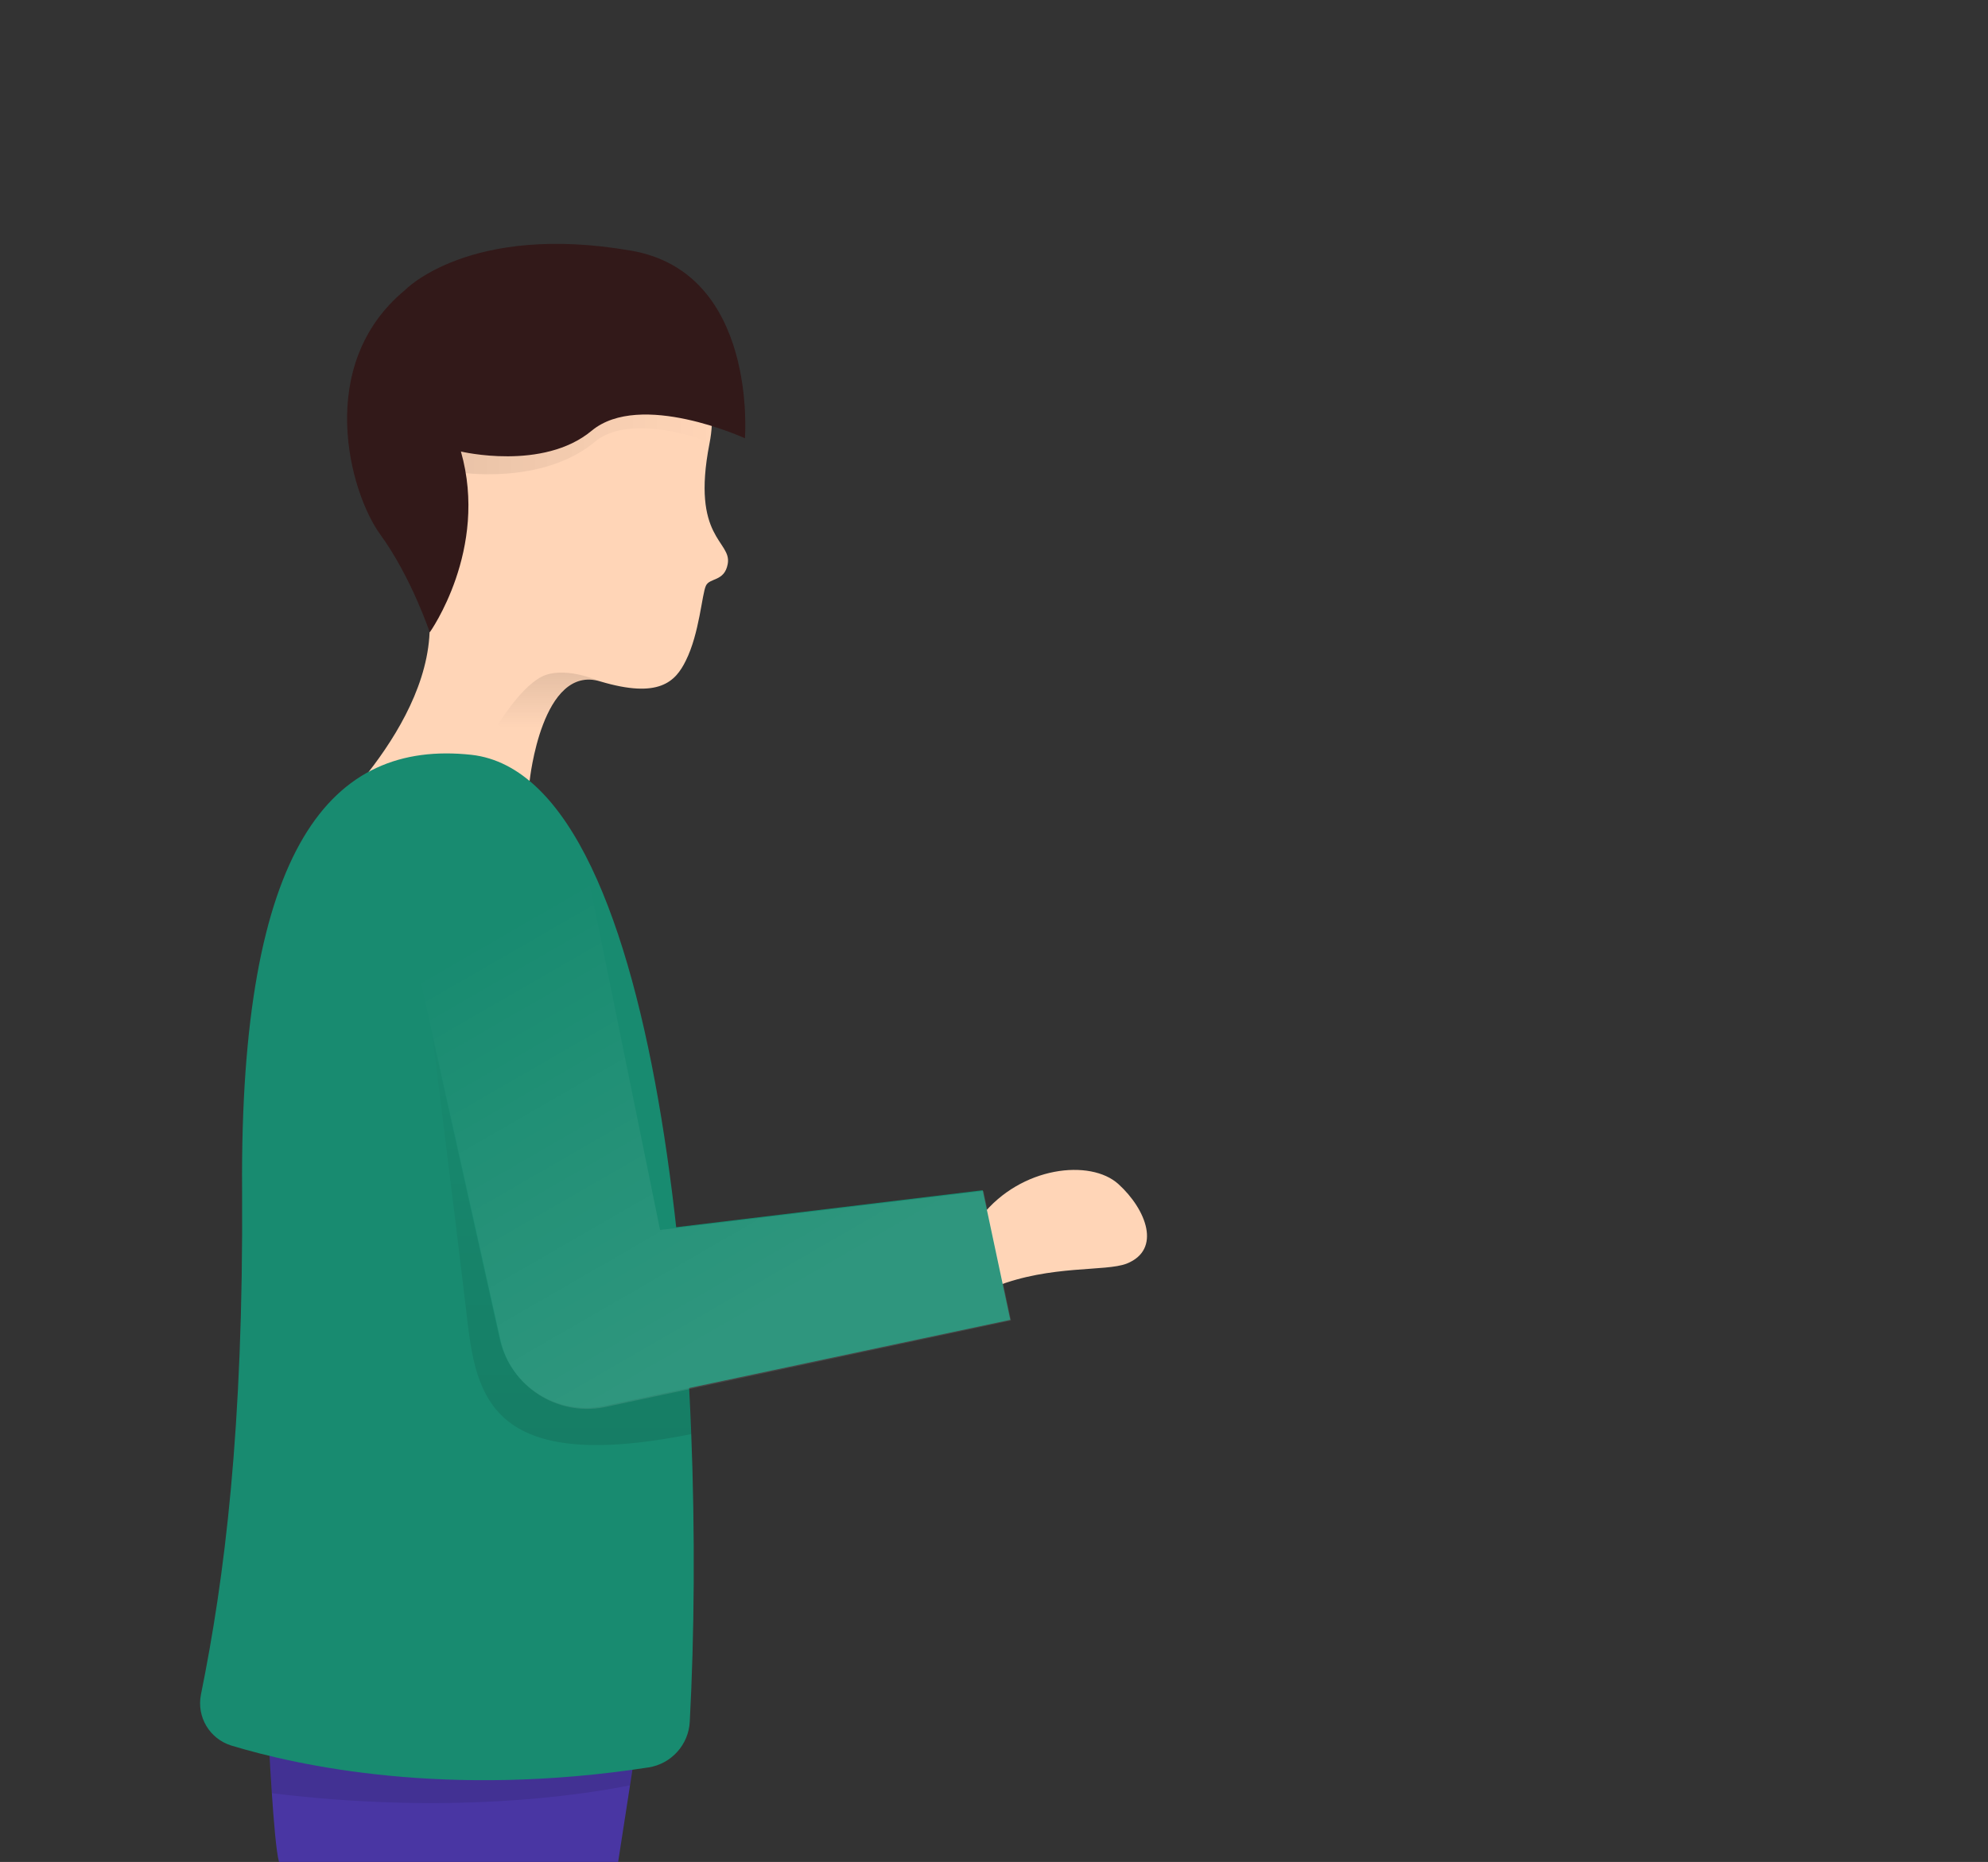 <?xml version="1.0" encoding="utf-8"?>
<!-- Generator: Adobe Illustrator 21.0.2, SVG Export Plug-In . SVG Version: 6.00 Build 0)  -->
<svg version="1.1" id="Ebene_1" xmlns="http://www.w3.org/2000/svg" xmlns:xlink="http://www.w3.org/1999/xlink" x="0px" y="0px"
	 viewBox="0 0 555.1 520" style="enable-background:new 0 0 555.1 520;" xml:space="preserve">
<rect x="0" y="0" width="555.1" height="520" fill="#333333" stroke="none"/>
<style type="text/css">
	.st0{fill:#FFD5B7;}
	.st1{fill:#4936A3;}
	.st2{opacity:0.1;enable-background:new    ;}
	.st3{fill:#188B70;}
	.st4{opacity:0.1;fill:url(#SVGID_1_);enable-background:new    ;}
	.st5{opacity:0.1;fill:url(#SVGID_2_);enable-background:new    ;}
	.st6{fill:#321919;}
	.st7{opacity:0.1;fill:url(#SVGID_3_);enable-background:new    ;}
	.st8{opacity:0.1;}
	.st9{fill:url(#SVGID_4_);}
</style>
<path class="st0" d="M170.4,86.7c0,0,33.6,7.5,27.7,37.2c-5.2,26.6,6.3,27.1,5.1,33.6c-0.9,5-5.1,3.8-6.1,6.1
	c-1.1,2.3-1.8,13.3-5.6,20.9c-2.9,5.9-7.5,10.7-23.9,5.8c-16.3-4.9-19.7,27.7-19.7,27.7l-60.6,14.4c0,0,34.6-29.8,32.6-60
	C118.6,148.3,83.9,74.6,170.4,86.7z"/>
<path class="st1" d="M75,485.1c0,0,1.4,29.6,2.9,34.9h94.7l4-25.8l-5.6-39.9"/>
<path class="st2" d="M75,485.1c0,0,0.4,7.5,0.9,15.7c49.5,6.1,86.1,0.6,100-2.2l0.7-4.3l-3.9-27.7l-32.6-2.3L75,485.1z"/>
<path class="st0" d="M312.3,330.7c7.8,7.1,12.1,18.3,2.3,22.2c-5.9,2.3-21.1,0.3-36.6,6.4c-9.8,3.9-10.5-11.5-3.9-19.7
	C285.1,325.7,304.5,323.6,312.3,330.7z"/>
<path class="st3" d="M64.6,487.5c-6.1-1.9-9.7-8-8.5-14.2c6.6-32.6,11.9-74,11.5-140.9c-0.7-96.3,25-125.8,64-121.6
	c55.1,6.1,66.1,174.6,61,270c-0.3,6.4-5.1,11.8-11.5,12.8C124.7,502.3,83.1,493.1,64.6,487.5z"/>
<linearGradient id="SVGID_1_" gradientUnits="userSpaceOnUse" x1="156.3" y1="-658.421" x2="156.3" y2="-782.5" gradientTransform="matrix(1 0 0 1 0 1062)">
	<stop  offset="0" style="stop-color:#000000"/>
	<stop  offset="1" style="stop-color:#000000;stop-opacity:3.914833e-04"/>
	<stop  offset="1" style="stop-color:#000000;stop-opacity:0"/>
</linearGradient>
<path class="st4" d="M190.4,358.3c-8.2-4.7-15-7.8-15-7.8l-18.9-59l-37-12c0,0,7.8,62,10.5,85.1c2.7,23.4,4.3,47.7,63.1,35.9
	C192.5,386.5,191.6,372.3,190.4,358.3z"/>
<g>
	<path class="st3" d="M139.5,373.9l-30-134.9l53.9,2.5l20.7,101.8l90.3-10.9l7.7,36.2l-113.5,24.1
		C155.4,395.4,142.4,387,139.5,373.9z"/>
</g>
<linearGradient id="SVGID_2_" gradientUnits="userSpaceOnUse" x1="111.92" y1="-938.65" x2="198.834" y2="-938.65" gradientTransform="matrix(1 0 0 1 0 1062)">
	<stop  offset="0" style="stop-color:#000000"/>
	<stop  offset="1" style="stop-color:#000000;stop-opacity:0"/>
</linearGradient>
<path class="st5" d="M198.2,123.6c0.7-3.6,0.8-6.8,0.4-9.8c-1.8-5.5-5.1-10.6-7-14l-49.8-4l-26.3,7.4c-4.6,9.8-4.1,22.4-2.2,34.5
	l6.8,13.2c0,0,7.7-12.7,8-19c0,0,23.1,3.8,38-8.5C173.5,117.1,188.5,119.7,198.2,123.6z"/>
<path class="st6" d="M176.2,70c-45.1-7.8-63.1,11-63.1,11c-25.3,20.9-15.5,56.5-6.9,68.3s13.8,27.3,13.8,27.3s16.5-23.1,8.7-50.5
	c0,0,22.9,5.5,36.5-5.8s42.8,2.1,42.8,2.1S211.7,76.1,176.2,70z"/>
<linearGradient id="SVGID_3_" gradientUnits="userSpaceOnUse" x1="153.25" y1="-854.3" x2="153.25" y2="-874.161" gradientTransform="matrix(1 0 0 1 0 1062)">
	<stop  offset="0.228" style="stop-color:#000000;stop-opacity:0"/>
	<stop  offset="1" style="stop-color:#000000"/>
</linearGradient>
<path class="st7" d="M152.4,188.5c-6.4,2.2-13.4,14-13.4,14l10.8,5.2c2.5-9.1,7.6-20.4,17.7-17.4
	C167.6,190.3,158.8,186.3,152.4,188.5z"/>
<g class="st8">
	
		<linearGradient id="SVGID_4_" gradientUnits="userSpaceOnUse" x1="232.135" y1="122.187" x2="132.867" y2="294.125" gradientTransform="matrix(1 0 0 -1 0 520)">
		<stop  offset="0.184" style="stop-color:#FFFFFF"/>
		<stop  offset="0.84" style="stop-color:#FFFFFF;stop-opacity:0"/>
	</linearGradient>
	<path class="st9" d="M139.7,374.1l-30-134.9l53.9,2.5l20.7,101.8l90.3-10.9l7.7,36.2L168.8,393
		C155.6,395.6,142.6,387.3,139.7,374.1z"/>
</g>
</svg>
